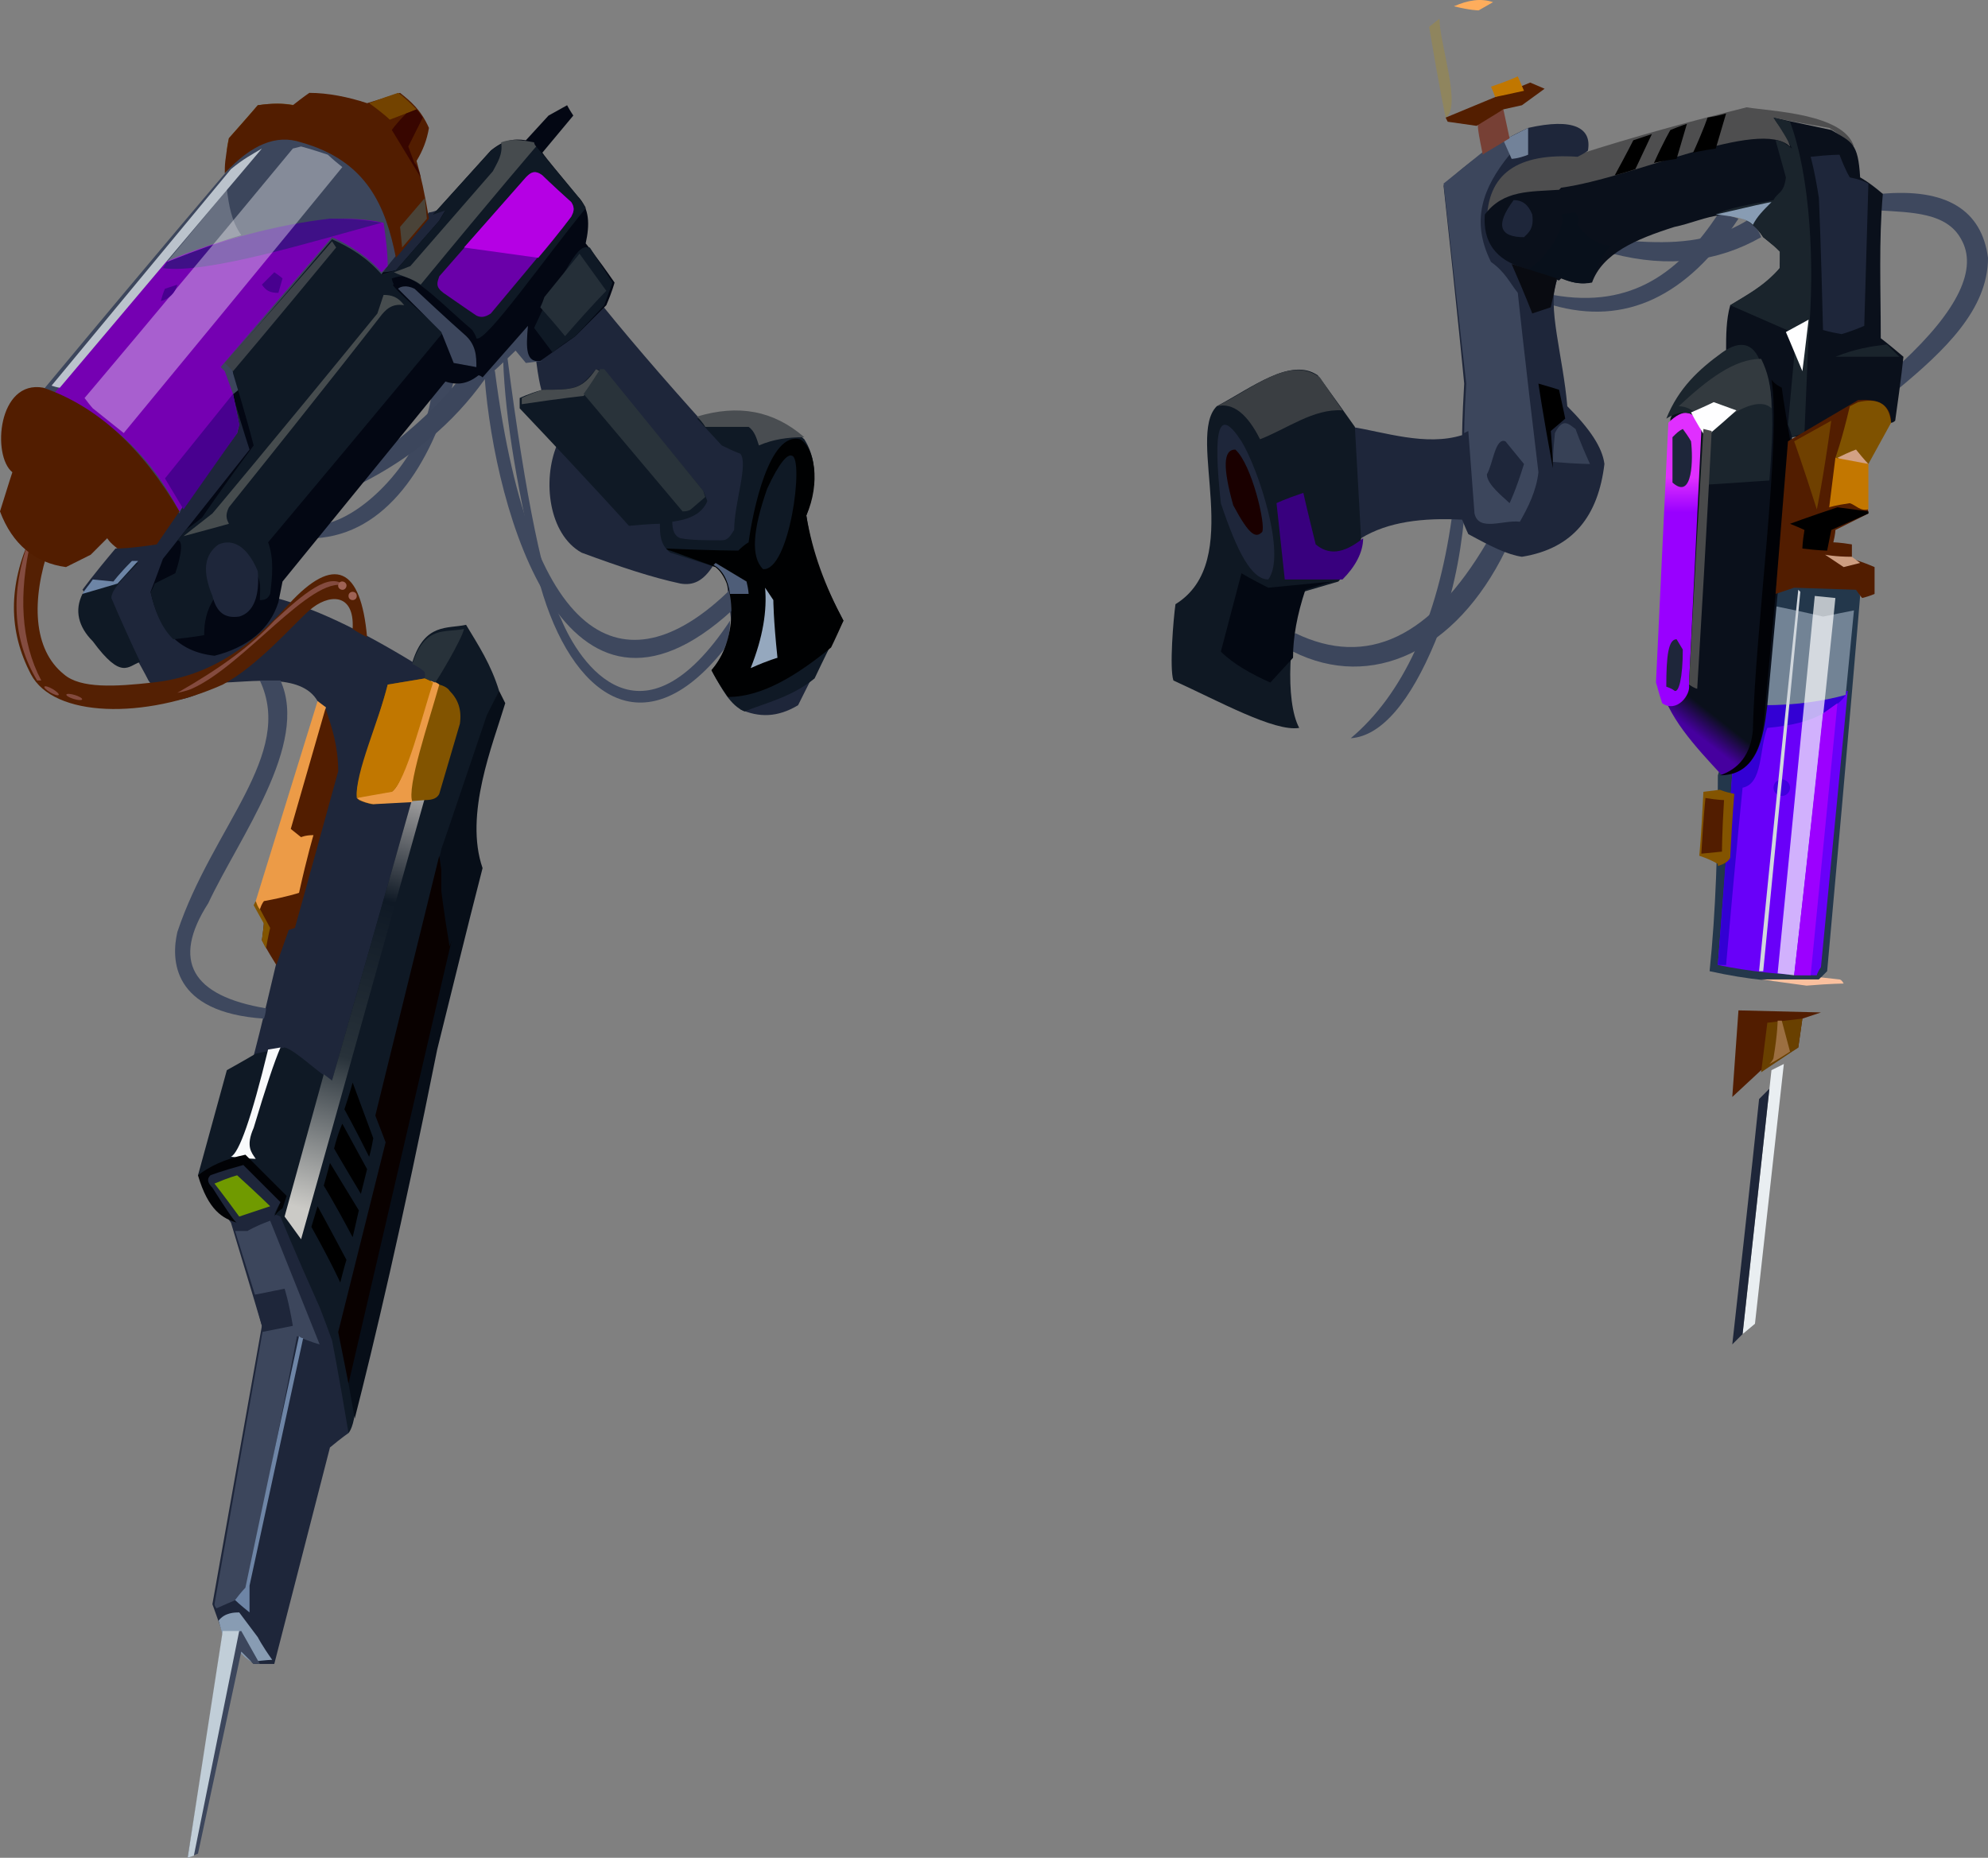 <?xml version="1.0" encoding="UTF-8" standalone="no"?>
<svg
   width="964"
   height="901.041"
   viewBox="0 0 964 901.041"
   version="1.1"
   id="svg173"
   sodipodi:docname="cb-layer-0231.svg"
   xmlns:inkscape="http://www.inkscape.org/namespaces/inkscape"
   xmlns:sodipodi="http://sodipodi.sourceforge.net/DTD/sodipodi-0.dtd"
   xmlns="http://www.w3.org/2000/svg"
   xmlns:svg="http://www.w3.org/2000/svg">
  <rect x="0" y="0" width="964" height="901.041" fill="#808080" stroke="none"/>
  <sodipodi:namedview
     id="namedview175"
     pagecolor="#ffffff"
     bordercolor="#666666"
     borderopacity="1.0"
     inkscape:pageshadow="2"
     inkscape:pageopacity="0.0"
     inkscape:pagecheckerboard="0" />
  <defs
     id="defs21">
    <linearGradient
       x1="311.159"
       y1="185.547"
       x2="300.302"
       y2="308.592"
       id="id-73230"
       gradientTransform="scale(0.564,1.774)"
       gradientUnits="userSpaceOnUse">
      <stop
         stop-color="#AEACAB"
         offset="0%"
         id="stop2" />
      <stop
         stop-color="#0F1925"
         offset="27%"
         id="stop4" />
      <stop
         stop-color="#28323A"
         offset="64%"
         id="stop6" />
      <stop
         stop-color="#CBCAC6"
         offset="100%"
         id="stop8" />
    </linearGradient>
    <linearGradient
       x1="325.265"
       y1="274.569"
       x2="320.174"
       y2="284.751"
       id="id-73231"
       gradientTransform="scale(0.798,1.253)"
       gradientUnits="userSpaceOnUse">
      <stop
         stop-color="#0A101B"
         offset="0%"
         id="stop11" />
      <stop
         stop-color="#46009F"
         offset="100%"
         id="stop13" />
    </linearGradient>
    <linearGradient
       x1="625.64"
       y1="91.014"
       x2="625.64"
       y2="97.728"
       id="id-73232"
       gradientTransform="scale(0.393,2.543)"
       gradientUnits="userSpaceOnUse">
      <stop
         stop-color="#E02FFF"
         offset="0%"
         id="stop16" />
      <stop
         stop-color="#9900FF"
         offset="100%"
         id="stop18" />
    </linearGradient>
  </defs>
  <g
     transform="translate(0,0.041)"
     id="id-73233">
    <g
       transform="translate(0,45)"
       id="id-73234">
      <path
         d="m 116,756 c 5,4 7,6 7,6 7,0 10,0 10,0 18,-70 27,-105 27,-105 6,-5 9,-7 9,-7 27,-124 40,-185 40,-185 13,-80 19,-120 19,-120 8,-36 12,-55 12,-55 -23,-7 -35,-11 -35,-11 -26,-16 -49,-28 -71,-34 1,-6 1,-9 1,-9 53,-64 80,-97 80,-97 26,-18 40,-27 40,-27 3,12 5,18 5,18 1,8 2,12 2,12 5,20 8,29 8,29 -7,17 -4,43 12,52 19,7 34,12 48,15 6,1 11,-1 16,-9 4,3 6,4 6,4 5,44 7,66 7,66 9,4 18,4 28,-2 l 7,-14 c -13,-60 -20,-89 -20,-89 -9,-16 -14,-23 -14,-21 -6,-1 -9,-2 -9,-2 -21,-23 -42,-47 -59,-68 -52,-31 -78,-47 -78,-47 -4,2 -6,2 -6,2 -16,19 -24,29 -24,29 -51,32 -76,48 -76,48 1,5 2,7 2,7 2,3 2,4 2,4 2,10 3,14 3,14 -1,3 -1,4 -1,4 -26,36 -39,55 -39,55 -13,1 -19,2 -19,2 -11,13 -16,20 -16,20 18,22 26,33 26,33 4,7 6,11 6,11 5,7 7,10 7,10 13,0 20,-5 28,-9 14,0 39,-5 47,9 2,2 4,3 4,3 -16,83 -24,124 -24,124 -7,30 -11,45 -11,45 -17,41 -25,61 -25,61 9,13 14,20 14,20 10,33 15,50 15,50 -16,90 -24,135 -24,135 l 5,14 c 6,6 8,9 8,9 z"
         fill="#1e263a"
         id="id-73235" />
      <path
         d="m 122,761 c 7,-1 10,-1 10,-1 -5,-7 -7,-11 -7,-11 -6,-8 -9,-12 -9,-12 -2,0 -7,0 -10,4 l 2,7 9,9 c 3,3 5,4 5,4 z"
         fill="#889cb3"
         id="id-73236" />
      <path
         d="m 126,762 -9,-16 c -6,1 -9,1 -9,1 -11,73 -17,109 -17,109 l 5,-2 21,-98 6,6 c 2,0 3,0 3,0 z"
         fill="#3c465c"
         id="id-73237" />
      <path
         d="m 108,746 c 5,0 8,0 8,0 l -22,109 -3,1 z"
         fill="#c1ced8"
         id="id-73238" />
      <path
         d="m 105,735 c 9,-4 14,-6 14,-6 17,-84 25,-126 25,-126 7,3 11,4 11,4 -16,-40 -24,-60 -24,-60 -8,3 -11,5 -11,5 h -6 l 14,45 -24,136 c 0,1 1,2 1,2 z"
         fill="#3c465c"
         id="id-73239" />
      <path
         d="m 121,737 c -5,-4 -7,-6 -7,-6 3,-4 5,-6 5,-6 17,-81 26,-122 26,-122 1,1 2,1 2,1 l -26,120 c 0,9 0,13 0,13 z"
         fill="#6e85a6"
         id="id-73240" />
      <path
         d="m 127,601 c 10,-2 15,-3 15,-3 -2,-12 -4,-18 -4,-18 l -15,3 4,15 c 0,2 0,3 0,3 z"
         fill="#1e263a"
         id="id-73241" />
      <path
         d="m 169,650 c -5,-30 -8,-45 -8,-45 -4,-11 -6,-16 -6,-16 -13,-29 -19,-44 -19,-44 -2,-1 -3,-1 -3,-1 2,-5 4,-7 4,-7 -14,-13 -20,-20 -20,-20 -14,6 -21,8 -21,8 l 14,-51 c 9,-5 14,-8 14,-8 9,-2 14,-3 14,-3 5,1 17,13 23,16 26,-91 39,-137 39,-137 -5,-11 15,-52 6,-59 0,-2 1,-3 1,-3 -5,-3 -7,-4 -7,-4 6,-19 17,-16 26,-18 6,10 12,19 16,32 -12,36 -18,55 -18,55 1,14 4,26 8,35 l -13,32 c -27,135 -43,211 -47,229 -1,7 -3,9 -3,9 z"
         fill="#0f1925"
         id="id-73242" />
      <path
         d="m 172,643 c -5,-28 -7,-41 -7,-41 17,-62 25,-92 25,-92 -4,-9 -7,-13 -7,-13 l 31,-130 c 18,-50 27,-76 28,-77 2,4 3,6 3,6 -6,20 -20,54 -11,80 -8,31 -15,60 -22,88 -17,85 -31,144 -40,179 z"
         fill="#070e18"
         id="id-73243" />
      <path
         d="m 213,370 c 4,27 6,41 6,41 l -50,215 -5,-25 23,-92 -5,-13 z"
         fill="#090100"
         id="id-73244" />
      <path
         d="m 165,577 c 2,-8 3,-11 3,-11 -9,-17 -14,-26 -14,-26 l -3,10 c 10,18 14,27 14,27 z"
         fill="#000000"
         id="id-73245" />
      <path
         d="m 171,555 c -9,-17 -14,-25 -14,-25 2,-7 3,-11 3,-11 l 14,23 c -2,9 -3,13 -3,13 z"
         fill="#000000"
         id="id-73246" />
      <path
         d="m 175,534 c -9,-15 -13,-22 -13,-22 2,-8 4,-12 4,-12 l 12,22 c -2,8 -3,12 -3,12 z"
         fill="#000000"
         id="id-73247" />
      <path
         d="m 179,516 c -8,-16 -12,-23 -12,-23 3,-9 4,-13 4,-13 l 10,27 c -1,6 -2,9 -2,9 z"
         fill="#000000"
         id="id-73248" />
      <path
         d="m 146,556 c -5,-7 -8,-11 -8,-11 l 19,-69 4,3 c 26,-91 39,-137 39,-137 h 6 c -40,143 -60,214 -60,214 z"
         fill="url(#id-73230)"
         id="id-73249"
         style="fill:url(#id-73230)" />
      <path
         d="m 112,516 c 8,1 12,1 12,1 -2,-3 -5,-6 -1,-15 6,-20 10,-32 13,-39 l -6,1 c -8,33 -14,50 -18,52 z"
         fill="#f9fafb"
         id="id-73250" />
      <path
         d="m 115,548 c -7,-2 -14,-6 -19,-23 5,-4 13,-8 23,-10 13,13 20,20 20,20 l -2,6 c -3,2 -4,4 -4,4 2,-5 3,-7 3,-7 -12,-12 -18,-18 -18,-18 -11,3 -16,5 -16,5 -2,2 -1,4 1,6 7,11 11,17 12,17 z"
         fill="#010205"
         id="id-73251" />
      <path
         d="m 153,216 c 34,-2 56,-35 67,-76 -3,-1 -4,-1 -4,-1 -5,6 -7,9 -7,9 -4,27 -30,56 -51,61 -3,5 -5,7 -5,7 z"
         fill="#3e485e"
         id="id-73252" />
      <path
         d="m 174,190 c 26,-13 46,-30 61,-51 10,-9 15,-14 15,-14 l 5,6 8,-1 c -7,0 -9,-7 -6,-19 l -24,26 c -1,0 -2,-1 -2,-1 -2,2 -6,5 -10,5 -9,11 -20,21 -34,32 -9,11 -13,17 -13,17 z"
         fill="#3c465c"
         id="id-73253" />
      <path
         d="m 104,529 c 7,-3 11,-4 11,-4 11,10 16,15 16,15 l -15,5 c -8,-11 -12,-16 -12,-16 z"
         fill="#709a00"
         id="id-73254" />
      <path
         d="m 134,423 c -5,-8 -7,-12 -7,-12 1,-7 1,-10 1,-10 l -4,-8 30,-97 c 3,2 4,3 4,3 3,9 6,18 6,30 -14,51 -21,76 -21,76 l -3,1 z"
         fill="#521d00"
         id="id-73255" />
      <path
         d="m 129,415 c 1,-6 2,-10 2,-10 l -7,-13 -1,2 5,9 -1,8 z"
         fill="#825400"
         id="id-73256" />
      <path
         d="m 126,396 c 1,-3 2,-4 2,-4 11,-2 17,-4 17,-4 4,-18 7,-28 7,-28 -4,0 -6,1 -6,1 l -5,-4 17,-59 -4,-3 -30,97 c 1,3 2,4 2,4 z"
         fill="#ec9b47"
         id="id-73257" />
      <path
         d="m 174,343 c -4,-4 5,-23 14,-56 12,-2 18,-3 18,-3 3,1 6,2 7,3 4,1 5,3 5,3 4,4 6,9 5,16 l -10,34 c -1,2 -3,3 -7,3 l -26,2 c -4,-1 -6,-2 -6,-2 z"
         fill="#825400"
         id="id-73258" />
      <path
         d="m 173,342 c 7,-2 13,-3 17,-3 5,-4 7,-14 19,-54 3,1 4,2 4,2 -5,18 -16,50 -13,57 l -19,1 c -6,-1 -8,-3 -8,-3 z"
         fill="#ec9b47"
         id="id-73259" />
      <path
         d="m 218,414 c -3,-18 -4,-27 -4,-27 0,-13 0,-20 0,-20 l 22,-65 5,-10 -17,55 c 0,13 2,25 7,35 -9,21 -13,32 -13,32 z"
         fill="#070e18"
         id="id-73260" />
      <path
         d="m 225,260 c -1,5 -13,25 -14,26 l -5,-2 v -3 c -2,-2 -4,-3 -6,-4 6,-19 16,-15 25,-17 z"
         fill="#28323a"
         id="id-73261" />
      <path
         d="m 126,285 c 17,36 -23,71 -40,122 -3,13 -3,39 42,42 1,-3 1,-5 1,-5 -36,-6 -46,-23 -28,-51 15,-32 49,-77 35,-108 -4,0 -7,0 -10,0 z"
         fill="#3e485e"
         id="id-73262" />
      <path
         d="m 178,264 c -4,-2 -7,-4 -7,-4 1,-18 -12,-17 -21,-9 -7,6 -25,27 -42,36 -38,17 -82,16 -93,-5 -11,-21 -11,-43 0,-67 4,0 6,3 9,5 -9,26 -8,50 7,62 8,7 25,6 43,4 29,-3 49,-19 66,-38 22,-24 35,-18 38,16 z"
         fill="#542003"
         id="id-73263" />
      <path
         d="m 86,291 c 5,-1 7,-2 7,-2 25,-11 58,-55 74,-50 -7,-7 -20,4 -34,17 -11,12 -26,23 -47,35 z"
         fill="#844b3f"
         id="id-73264" />
      <circle
         transform="rotate(29,166,239)"
         cx="166"
         cy="239"
         fill="#9e6255"
         id="id-73265"
         r="2" />
      <path
         d="m 14,217 c 1,0 1,0 1,0 -6,26 -5,49 5,68 H 18 C 6,265 5,242 14,217 Z"
         fill="#844c40"
         id="id-73266" />
      <ellipse
         transform="rotate(30,25,290)"
         cx="25"
         cy="290"
         fill="#844c40"
         id="ellipse55"
         rx="4"
         ry="1" />
      <ellipse
         transform="rotate(17,36,293)"
         cx="36"
         cy="293"
         fill="#834a3e"
         id="ellipse57"
         rx="4"
         ry="1" />
      <path
         d="m 68,276 c -6,2 -9,9 -23,-10 -7,-7 -9,-15 -5,-23 3,-4 5,-6 5,-6 6,0 10,1 10,1 6,-7 8,-10 8,-10 3,0 4,0 4,0 -7,7 -13,13 -13,17 9,21 14,31 14,31 z"
         fill="#0f1925"
         id="id-73269" />
      <path
         d="m 40,243 17,-5 10,-11 h -3 c -6,6 -9,10 -9,10 l -10,-1 c -2,3 -4,5 -5,7 z"
         fill="#6d85a6"
         id="id-73270" />
      <path
         d="m 255,23 c -6,-1 -11,0 -17,5 l -28,31 c 4,-2 6,-2 6,-2 -2,3 -3,5 -3,5 l -21,24 c -4,1 -6,1 -6,1 -7,-6 -15,-11 -25,-17 l -54,63 2,2 c 3,8 4,12 4,12 5,17 8,26 8,26 l -42,53 c -4,11 -6,16 -6,16 4,18 13,29 31,31 16,-4 27,-13 31,-26 l 2,-10 c 53,-65 79,-97 79,-97 6,2 11,1 16,-3 1,0 2,1 2,1 l 22,-25 c -1,11 -1,18 6,17 l 17,-12 c 10,-10 15,-15 15,-15 3,-7 4,-11 4,-11 -9,-13 -14,-19 -14,-19 2,-9 2,-17 -4,-23 -9,-11 -15,-18 -17,-21 10,-12 15,-18 15,-18 -2,-3 -3,-5 -3,-5 l -9,5 z"
         fill="#030713"
         id="id-73271" />
      <g
         id="id-73272">
        <path
           d="m 41,175 c -12,-5 -18,-7 -18,-7 -2,-5 -3,-8 -3,-8 l 12,4 c 6,7 9,11 9,11 z"
           fill="#ffc16b"
           id="id-73273" />
        <path
           d="M 87,204 C 73,178 53,158 27,147 c -4,-2 -6,-3 -6,-3 59,-71 89,-106 89,-106 11,-14 24,-18 37,-15 25,8 41,26 45,56 -5,6 -7,9 -7,9 l -73,59 c -17,38 -25,57 -25,57 z"
           fill="#3c465c"
           id="id-73274" />
        <path
           d="m 87,203 28,-38 1,-4 -3,-15 -4,-11 -2,-2 54,-63 c 9,4 18,10 24,17 2,-2 3,-3 3,-3 0,-7 -1,-14 -2,-21 -9,-2 -17,-2 -25,-2 -26,4 -53,9 -81,21 l -54,64 c 29,12 48,32 61,57 z"
           fill="#7500b2"
           id="id-73275" />
        <path
           d="m 80,187 33,-41 3,15 c -1,3 -1,4 -1,4 l -26,37 c -6,-10 -9,-15 -9,-15 z"
           fill="#48008f"
           id="id-73276" />
        <path
           d="m 81,82 -2,3 c 21,3 73,-13 106,-22 -6,-1 -12,-2 -25,-2 -26,3 -52,10 -79,21 z"
           fill="#3f1087"
           id="id-73277" />
        <path
           d="m 41,148 c 3,4 4,5 4,5 10,8 15,12 15,12 71,-86 106,-129 106,-129 -5,-4 -7,-6 -7,-6 -9,-3 -13,-4 -13,-4 l -4,1 C 75,108 41,148 41,148 Z"
           fill="#ffffff"
           fill-opacity="0.373"
           id="id-73278" />
        <path
           d="m 78,101 c 1,-4 2,-6 2,-6 l 6,-2 c -1,4 -4,7 -8,8 z"
           fill="#48008f"
           id="id-73279" />
        <path
           d="m 127,93 c 4,-4 6,-6 6,-6 3,2 4,3 4,3 l -2,7 c -4,0 -6,-1 -8,-4 z"
           fill="#48008f"
           id="id-73280" />
        <path
           d="m 25,142 c 3,1 4,1 4,1 65,-77 98,-116 98,-116 -5,3 -9,5 -15,10 -58,70 -87,105 -87,105 z"
           fill="#bbc3cc"
           id="id-73281" />
        <path
           d="m 117,69 c -10,3 -21,7 -36,13 l 29,-35 c 1,7 2,15 7,22 z"
           fill="#ffffff"
           fill-opacity="0.227"
           id="id-73282" />
        <path
           d="m 110,28 c 15,-14 34,-15 58,-1 9,9 13,13 13,13 8,15 11,22 11,22 8,-8 12,-12 12,-12 C 200,39 198,33 198,33 188,21 183,15 183,15 L 166,7 C 159,8 148,3 143,6 138,5 132,5 125,6 l -14,16 c -1,4 -1,6 -1,6 z"
           fill="#734300"
           id="id-73283" />
        <path
           d="m 109,39 c 0,-4 0,-6 2,-17 9,-10 14,-16 14,-16 7,-1 12,-1 17,0 5,-4 8,-6 8,-6 9,0 19,2 28,5 10,-3 16,-5 16,-5 5,4 10,8 14,17 -1,6 -3,11 -6,16 2,7 4,16 6,28 L 192,80 C 187,55 178,33 146,24 134,20 122,25 109,39 Z"
           fill="#521d00"
           id="id-73284" />
        <polygon
           points="206,51 207,61 195,75 194,65 "
           fill="#4a4338"
           id="id-73285" />
        <path
           d="m 179,5 c 7,5 10,8 10,8 l 13,-5 c -3,-3 -6,-6 -9,-8 -9,3 -14,5 -14,5 z"
           fill="#734300"
           id="id-73286" />
        <path
           d="m 190,18 14,23 c -1,-4 -2,-6 -3,-7 -2,-5 -3,-8 -3,-8 l 7,-14 c -2,-3 -3,-4 -3,-4 l -5,2 c -5,5 -7,8 -7,8 z"
           fill="#380600"
           id="id-73287" />
        <path
           d="m 76,219 c -13,2 -19,2 -19,2 -4,-3 -5,-5 -5,-5 -5,5 -8,8 -8,8 -8,4 -12,6 -12,6 -15,-2 -26,-11 -32,-27 4,-13 6,-19 6,-19 -10,-8 -7,-45 15,-41 26,9 48,29 66,60 z"
           fill="#521d00"
           id="id-73288" />
      </g>
      <path
         d="m 231,119 c 4,3 34,-40 53,-63 0,-1 -2,-3 -4,-6 L 260,26 c -7,-4 -14,-4 -22,2 l -28,31 6,-2 -3,5 -21,24 -7,2 c -7,-8 -15,-13 -24,-17 -33,39 -50,58 -50,58 2,5 2,7 2,7 7,23 10,35 10,35 -17,23 -25,35 -25,35 -5,4 -8,6 -8,6 -2,3 -4,5 -4,5 3,0 2,7 -1,16 l -10,5 c -1,3 -2,4 -2,4 2,9 5,17 11,23 10,-1 15,-2 15,-2 0,-6 1,-12 5,-18 13,-8 20,-12 20,-12 3,4 2,8 2,13 3,0 4,-1 5,-3 1,-8 2,-17 -1,-25 57,-68 85,-102 85,-102 -15,-13 -27,-24 -24,-23 -1,-2 -1,-3 -1,-3 3,-1 4,-1 4,-1 7,-1 22,15 35,26 2,3 2,4 2,4 z"
         fill="#0f1925"
         id="id-73289" />
      <path
         d="m 193,95 c 1,-1 4,-2 8,0 16,15 24,22 24,22 6,5 6,11 6,16 l -11,-2 -6,-15 C 200,102 193,95 193,95 Z"
         fill="#3c465c"
         id="id-73290" />
      <path
         d="m 191,87 c 4,2 9,3 13,6 37,-45 56,-67 56,-67 -1,-1 -1,-2 -1,-2 -10,-2 -13,-1 -16,0 1,6 -2,10 -4,14 l -40,46 c -5,2 -8,3 -8,3 z"
         fill="#464b4e"
         id="id-73291" />
      <path
         d="m 186,98 c -2,6 -3,9 -3,9 -53,65 -80,97 -80,97 -9,7 -14,11 -14,11 15,-4 22,-6 22,-6 -1,-2 -2,-4 0,-8 49,-61 73,-92 73,-92 3,-4 6,-7 12,-6 -3,-4 -6,-5 -10,-5 z"
         fill="#464c4e"
         id="id-73292" />
      <path
         d="m 113,135 c -3,-3 -4,-4 -4,-4 35,-39 52,-59 52,-59 l 2,3 c -33,40 -50,60 -50,60 z"
         fill="#3d4349"
         id="id-73293" />
      <path
         d="m 103,244 c 2,8 6,11 13,10 7,-2 10,-10 9,-22 -5,-12 -12,-16 -19,-13 -7,5 -8,13 -3,25 z"
         fill="#1e263a"
         id="id-73294" />
      <path
         d="m 235,138 c 5,65 39,187 120,113 0,-4 0,-8 -1,-10 -48,47 -96,33 -114,-106 -1,-1 1,-3 5,-6 -4,5 -8,7 -10,9 z"
         fill="#3e485e"
         id="id-73295" />
      <path
         d="m 354,256 c 0,6 -1,10 -3,14 -39,49 -74,22 -89,-31 -11,-45 -17,-81 -18,-109 1,-1 2,-2 2,-2 9,70 18,112 26,127 9,22 39,66 82,1 z"
         fill="#3e485e"
         id="id-73296" />
      <path
         d="m 252,148 c 0,3 0,5 0,5 36,38 53,57 53,57 10,-1 15,-1 15,-1 0,5 0,10 5,14 l 22,7 c 4,3 6,5 6,5 4,18 2,33 -8,45 5,9 9,17 16,20 10,-4 23,-7 34,-16 9,-19 14,-28 14,-28 -8,-15 -15,-30 -18,-51 2,-6 8,-23 -1,-37 -17,-16 -34,-15 -52,-10 l 12,13 c 6,3 9,4 9,4 4,5 -3,24 -3,37 -2,3 -3,5 -6,5 -7,0 -15,0 -20,-1 -3,-1 -4,-4 -4,-8 7,-1 14,-3 17,-10 -1,-3 -2,-5 -2,-5 -32,-39 -48,-58 -48,-58 l -4,-1 c -8,9 -8,10 -26,10 -7,2 -11,4 -11,4 z"
         fill="#0f1925"
         id="id-73297" />
      <path
         d="m 253,148 c 0,2 0,3 0,3 20,-3 30,-4 30,-4 l 8,-12 -2,-1 c -7,10 -11,10 -26,10 -6,2 -10,4 -10,4 z"
         fill="#464b4e"
         id="id-73298" />
      <path
         d="m 291,134 c -5,8 -8,12 -8,12 32,38 48,57 48,57 3,0 4,-1 4,-1 l 7,-6 -1,-3 -48,-59 z"
         fill="#29333a"
         id="id-73299" />
      <path
         d="m 323,221 c 23,1 35,1 35,1 3,-3 5,-4 5,-4 2,-15 10,-54 25,-50 7,4 10,21 3,37 3,18 9,34 18,51 -4,9 -6,13 -6,13 -16,13 -33,24 -50,24 -2,-3 -5,-7 -8,-13 12,-13 13,-41 2,-50 l -22,-8 c -1,0 -2,-1 -2,-1 z"
         fill="#000102"
         id="id-73300" />
      <path
         d="m 346,229 c 1,-1 1,-1 1,-1 10,6 15,9 15,9 1,4 1,6 1,6 h -9 c -1,-7 -4,-12 -8,-14 z"
         fill="#4e5d78"
         id="id-73301" />
      <path
         d="m 364,279 c 9,-4 13,-5 13,-5 -2,-19 -2,-28 -2,-28 l -4,-6 c 1,11 -1,24 -7,39 z"
         fill="#95a8be"
         id="id-73302" />
      <path
         d="m 381,272 c -3,-26 -4,-38 -4,-38 5,-6 8,-13 10,-23 1,7 1,11 1,11 l 12,34 c -13,11 -19,16 -19,16 z"
         fill="#000102"
         id="id-73303" />
      <path
         d="m 370,231 c -6,-6 -5,-19 2,-39 6,-13 10,-17 12,-16 6,1 -1,56 -14,55 z"
         fill="#0f1925"
         id="id-73304" />
      <path
         d="m 368,171 c 7,-3 14,-4 22,-4 -15,-13 -32,-16 -52,-10 3,3 4,5 4,5 h 21 c 3,2 4,6 5,9 z"
         fill="#494d51"
         id="id-73305" />
      <path
         d="m 268,126 c -6,-8 -9,-12 -9,-12 l 7,-15 c 6,-6 13,-26 19,-24 h 1 l 11,17 -4,11 -14,15 c -8,5 -11,8 -11,8 z"
         fill="#0f1925"
         id="id-73306" />
      <path
         d="m 262,104 c 8,9 12,14 12,14 13,-15 20,-22 20,-22 L 281,78 264,99 c -1,3 -2,5 -2,5 z"
         fill="#252f38"
         id="id-73307" />
      <circle
         cx="171"
         cy="244"
         r="2"
         fill="#9e6255"
         id="circle98" />
      <path
         d="m 173,342 c -1,-12 11,-38 15,-55 l 18,-3 4,2 c -5,15 -13,48 -20,53 z"
         fill="#c17700"
         id="id-73309" />
      <path
         d="m 263,40 c -4,-3 -6,-1 -8,1 -28,32 -42,48 -42,48 -1,3 -2,5 2,8 10,7 16,11 16,11 2,1 4,1 7,-1 26,-31 39,-47 39,-47 1,-2 2,-4 0,-7 -10,-9 -14,-13 -14,-13 z"
         fill="#6a00a9"
         id="id-73310" />
      <path
         d="m 263,40 c -4,-3 -6,-1 -8,1 l -30,34 36,5 c 11,-13 16,-20 16,-20 1,-2 2,-4 0,-7 -10,-9 -14,-13 -14,-13 z"
         fill="#b500e4"
         id="id-73311" />
    </g>
    <g
       transform="translate(568)"
       id="id-73312">
      <path
         d="m 261,471 c 18,4 36,6 52,5 3,-3 5,-5 5,-5 11,-121 16,-182 16,-182 -1,-3 -2,-4 -2,-4 -21,-1 -31,-2 -31,-2 -5,2 -8,3 -8,3 l -28,90 c 0,35 -1,66 -4,95 z"
         fill="#23374b"
         id="id-73313" />
      <path
         d="m 286,475 22,3 c 12,-1 18,-1 18,-1 -1,-2 -2,-2 -2,-2 l -9,-1 -1,1 z"
         fill="#fac09e"
         id="id-73314" />
      <path
         d="m 272,532 14,-13 18,-11 2,-14 c 6,-2 9,-3 9,-3 l -40,-1 c -2,28 -3,42 -3,42 z"
         fill="#521d00"
         id="id-73315" />
      <path
         d="m 286,520 c 2,-16 3,-24 3,-24 l 17,-2 -2,14 z"
         fill="#694000"
         id="id-73316" />
      <path
         d="m 290,516 c 2,-2 2,-3 2,-3 2,-12 2,-18 2,-18 1,0 2,0 2,0 l 4,15 c -6,4 -10,6 -10,6 z"
         fill="#9c6f41"
         id="id-73317" />
      <path
         d="m 313,473 c -17,0 -33,-2 -48,-5 5,-62 7,-93 7,-93 11,-23 16,-35 16,-35 14,1 28,-1 40,-5 l -13,134 c -2,3 -2,4 -2,4 z"
         fill="#6900f9"
         id="id-73318" />
      <path
         d="m 269,468 c 5,-57 8,-86 8,-86 10,-2 8,-19 12,-29 11,-1 20,-3 27,-7 5,-3 10,-6 12,-11 -13,4 -26,6 -40,5 l -16,35 -7,93 c 3,0 4,0 4,0 z"
         fill="#3300d4"
         id="id-73319" />
      <circle
         cx="296"
         cy="382"
         r="4"
         fill="#4100de"
         id="circle111" />
      <path
         d="m 287,342 c 4,-32 6,-48 6,-48 15,3 23,5 23,5 10,-2 15,-3 15,-3 l -4,41 c -11,3 -24,5 -40,5 z"
         fill="#728395"
         id="id-73321" />
      <path
         d="m 285,471 h 2 c 12,-122 18,-184 18,-184 l -1,-1 c -13,123 -19,185 -19,185 z"
         fill="#d1d7dd"
         id="id-73322" />
      <path
         d="m 354,176 c 28,-26 37,-46 29,-60 -7,-13 -24,-13 -40,-14 1,-6 1,-8 1,-8 32,-3 49,8 52,31 0,25 -21,45 -44,64 z"
         fill="#3e485e"
         id="id-73323" />
      <path
         d="m 185,148 c 35,10 65,-4 90,-42 -3,-1 -6,-2 -10,-2 -18,27 -41,46 -80,39 0,3 0,5 0,5 z"
         fill="#3e485e"
         id="id-73324" />
      <path
         d="m 214,123 c 27,7 51,4 72,-8 -1,-3 -3,-6 -7,-8 -18,11 -37,11 -54,10 -3,1 -7,3 -11,6 z"
         fill="#3e485e"
         id="id-73325" />
      <path
         d="m 60,307 c 35,17 66,2 93,-44 6,3 9,4 9,4 -24,49 -65,68 -103,49 0,-4 0,-7 1,-9 z"
         fill="#3c465c"
         id="id-73326" />
      <path
         d="m 87,358 c 15,-1 29,-18 41,-47 8,-20 12,-40 14,-60 h -6 c -7,50 -24,86 -49,107 z"
         fill="#3c465c"
         id="id-73327" />
      <path
         d="m 294,472 8,1 c 14,-122 20,-183 20,-183 l -10,-1 c -12,122 -18,183 -18,183 z"
         fill="#ffffff"
         fill-opacity="0.694"
         id="id-73328" />
      <path
         d="m 302,473 c 5,0 8,0 8,0 l 13,-132 -7,5 c -9,84 -14,127 -14,127 z"
         fill="#9c00ff"
         id="id-73329" />
      <path
         d="m 256,415 c 6,2 9,4 9,4 0,1 0,1 0,1 3,-1 5,-2 6,-4 1,-21 2,-31 2,-31 -5,-1 -7,-2 -7,-2 l -8,1 c -1,21 -2,31 -2,31 z"
         fill="#835400"
         id="id-73330" />
      <path
         d="m 259,387 c 6,1 9,1 9,1 -1,16 -1,25 -1,25 l -10,1 c 1,-18 2,-27 2,-27 z"
         fill="#521d00"
         id="id-73331" />
      <path
         d="m 149,110 c 2,-17 13,-32 29,-34 5,-2 11,-2 19,-1 28,-9 54,-16 82,-23 12,2 47,3 52,19 -4,-3 -7,-6 -12,-9 -18,-3 -27,-5 -27,-5 3,4 7,9 8,14 -18,-14 -106,26 -115,23 -19,3 -31,8 -36,16 z"
         fill="#4e4e4f"
         id="id-73332" />
      <path
         d="m 197,76 c 4,-2 5,-3 5,-3 2,-11 -7,-16 -29,-11 -15,7 -29,16 -41,28 7,64 10,96 10,96 -1,17 -1,25 -1,25 -35,11 -81,-28 -81,19 6,23 9,34 9,34 2,9 22,1 23,-3 13,-8 30,-10 49,-9 2,5 3,7 3,7 11,6 19,10 26,11 25,-4 37,-20 40,-45 -1,-8 -7,-17 -18,-28 -2,-24 -10,-49 -5,-61 l -34,-28 c 0,-24 15,-34 44,-32 z"
         fill="#1e263a"
         id="id-73333" />
      <path
         d="m 267,376 c 17,-1 20,-17 22,-34 8,-86 12,-130 12,-130 32,-4 48,-7 48,-7 1,0 2,-1 2,-1 3,-21 4,-31 4,-31 -7,-6 -11,-9 -11,-9 0,-24 -1,-47 1,-70 -7,-6 -11,-8 -11,-8 -1,-17 -4,-17 -14,-23 -19,-4 -28,-6 -28,-6 3,5 6,7 8,14 -15,-14 -75,15 -111,20 -1,1 -1,1 -1,1 -14,1 -27,0 -36,12 -1,13 5,22 19,26 11,4 17,6 17,6 1,-1 1,-1 1,-1 5,2 10,3 15,2 5,-14 21,-21 40,-27 15,-3 31,-14 43,5 6,5 9,7 9,7 -1,5 -1,8 -1,8 -5,7 -14,12 -24,18 -2,7 -2,15 -2,22 -12,8 -21,18 -27,33 l -5,128 c 3,16 17,31 30,45 z"
         fill="url(#id-73231)"
         id="id-73334"
         style="fill:url(#id-73231)" />
      <path
         d="m 238,341 c 7,5 14,-4 13,-9 4,-82 6,-123 6,-123 -3,-11 -9,-11 -16,-4 l -6,126 c 1,3 1,4 3,10 z"
         fill="url(#id-73232)"
         id="id-73335"
         style="fill:url(#id-73232)" />
      <path
         d="m 260,235 30,-2 c 2,-26 3,-48 -5,-59 -4,-9 -11,-8 -18,-3 -11,8 -21,17 -27,32 8,-5 15,-4 21,7 -1,17 -1,25 -1,25 z"
         fill="#1b252d"
         id="id-73336" />
      <path
         d="m 300,213 c -3,-17 -4,-25 -4,-25 -4,-2 -5,-4 -5,-4 5,29 -8,122 -9,170 -1,12 -7,19 -16,22 16,0 21,-14 22,-34"
         fill="#010206"
         id="id-73337" />
      <path
         d="m 291,198 c 0,-11 -2,-18 -5,-24 -13,0 -26,10 -40,23 7,0 11,6 15,12 14,-12 25,-16 30,-11 z"
         fill="#333a3f"
         id="id-73338" />
      <path
         d="m 259,212 c -5,-8 -7,-12 -7,-12 7,-3 11,-5 11,-5 l 11,4 c -10,9 -15,13 -15,13 z"
         fill="#fefeff"
         id="id-73339" />
      <path
         d="m 251,332 c 3,2 4,2 4,2 5,-83 7,-125 7,-125 l -4,-1 c -5,83 -7,124 -7,124 z"
         fill="#494a4b"
         id="id-73340" />
      <path
         d="m 240,333 c 3,1 4,2 4,2 2,1 4,-6 4,-20 l -3,-5 c -4,0 -5,8 -5,23 z"
         fill="#1e263a"
         id="id-73341" />
      <path
         d="m 243,234 c 10,9 10,-12 9,-20 0,0 -1,-2 -4,-6 -2,1 -3,2 -5,4 z"
         fill="#1e263a"
         id="id-73342" />
      <path
         d="m 301,212 c -1,-4 -2,-6 -2,-6 l 4,-44 -32,-14 c 8,-5 16,-9 24,-18 v -8 c -5,-5 -8,-7 -8,-7 -6,-9 -14,-12 -23,-11 5,-3 17,-5 28,-7 2,-4 5,-3 6,-11 l -5,-18 c 3,0 5,2 8,4 -2,-4 -5,-9 -9,-15 l 8,2 c 10,27 12,70 9,104 l -2,47 c -4,1 -6,2 -6,2 z"
         fill="#1a242c"
         id="id-73343" />
      <path
         d="m 353,173 c -20,0 -31,0 -31,0 10,-4 17,-5 25,-6 4,4 6,6 6,6 z"
         fill="#1a242c"
         id="id-73344" />
      <path
         d="m 306,180 c -5,-12 -8,-19 -8,-19 l 11,-6 c -2,17 -3,25 -3,25 z"
         fill="#fefeff"
         id="id-73345" />
      <path
         d="m 325,162 c -6,-1 -9,-2 -9,-2 -1,-42 -2,-64 -2,-64 -2,-13 -4,-20 -4,-20 9,-1 14,-1 14,-1 3,8 5,11 5,11 5,1 7,2 7,2 2,1 2,1 2,1 l -2,69 c -7,3 -11,4 -11,4 z"
         fill="#1e263a"
         id="id-73346" />
      <path
         d="m 264,104 c 17,-4 26,-6 27,-6 -4,4 -7,7 -9,11 -3,-3 -8,-4 -18,-5 z"
         fill="#889cb3"
         id="id-73347" />
      <path
         d="m 188,134 -1,1 c -9,-3 -14,-4 -14,-4 9,-7 15,-15 17,-25 -1,-2 -1,-2 -1,-2 5,-1 7,-1 7,-1 1,2 2,3 1,6 5,7 11,10 16,10 -2,3 -5,6 -6,10 l -4,8 c -5,1 -10,0 -15,-3 z"
         fill="#08101b"
         id="id-73348" />
      <path
         d="m 166,97 c -9,12 -7,18 5,18 2,-2 5,-4 4,-11 -2,-5 -5,-7 -9,-7 z"
         fill="#1e263a"
         id="id-73349" />
      <path
         d="m 215,85 c 6,-11 9,-17 9,-17 6,-2 9,-3 9,-3 l -8,17 c -6,2 -10,3 -10,3 z"
         fill="#000000"
         id="id-73350" />
      <path
         d="m 234,79 c 5,-11 8,-16 8,-16 5,-2 8,-3 8,-3 l -5,17 c -7,1 -11,2 -11,2 z"
         fill="#000000"
         id="id-73351" />
      <path
         d="m 253,74 c 5,-11 7,-17 7,-17 6,-1 9,-2 9,-2 l -5,17 c -7,1 -11,2 -11,2 z"
         fill="#000000"
         id="id-73352" />
      <path
         d="m 147,249 c 2,9 14,3 22,4 4,-7 8,-15 9,-24 -7,-58 -10,-87 -10,-87 -4,-5 -6,-10 -13,-15 -10,-20 -4,-36 9,-52 l -1,-11 -31,25 11,97 c -1,16 -1,24 -1,24 l 2,-1 c 2,27 3,40 3,40 z"
         fill="#3c465c"
         id="id-73353" />
      <path
         d="m 164,244 c -3,-3 -11,-9 -11,-14 3,-5 4,-18 9,-16 l 9,11 c -4,13 -7,19 -7,19 z"
         fill="#1e263a"
         id="id-73354" />
      <path
         d="m 185,224 c 12,1 18,1 18,1 -5,-11 -7,-17 -7,-17 -3,-2 -6,-6 -10,2 -1,10 -1,14 -1,14 z"
         fill="#374156"
         id="id-73355" />
      <path
         d="m 185,227 c -5,-27 -7,-41 -7,-41 7,2 10,3 10,3 2,9 3,14 3,14 l -7,6 c 1,12 1,18 1,18 z"
         fill="#000000"
         id="id-73356" />
      <path
         d="m 175,152 9,-3 c 2,-9 3,-14 3,-14 l -22,-7 c 7,16 10,24 10,24 z"
         fill="#090b11"
         id="id-73357" />
      <path
         d="m 173,62 c 0,9 0,13 0,13 -5,2 -8,2 -8,2 l -4,-9 c 8,-4 12,-6 12,-6 z"
         fill="#728299"
         id="id-73358" />
      <path
         d="m 151,75 c -2,-10 -3,-15 -2,-16 8,-4 12,-6 12,-6 l 3,14 c -8,5 -12,7 -13,8 z"
         fill="#774035"
         id="id-73359" />
      <path
         d="m 137,3 c 8,2 12,2 12,2 l 7,-4 c -6,-2 -12,-1 -19,2 z"
         fill="#fead5c"
         id="id-73360" />
      <path
         d="m 133,57 c 8,-5 -3,-36 -3,-48 l -5,4 c 5,30 8,44 8,44 z"
         fill="#8f855e"
         id="id-73361" />
      <polygon
         points="174,40 181,43 170,51 161,53 148,61 134,59 133,57 "
         fill="#531e00"
         id="id-73362" />
      <path
         d="m 157,47 c -1,-3 -2,-5 -2,-5 9,-3 13,-5 13,-5 l 3,7 c -9,2 -14,3 -14,3 z"
         fill="#c17700"
         id="id-73363" />
      <path
         d="M 89,207 C 77,190 71,182 71,182 c -13,-9 -32,6 -49,15 -15,15 14,75 -20,96 -1,7 -3,31 -1,37 22,10 49,25 61,23 -7,-13 -5,-47 2,-66 l 17,-5 c 5,-6 10,-12 11,-21 -2,-36 -3,-54 -3,-54 z"
         fill="#0f1823"
         id="id-73364" />
      <path
         d="m 70,264 c -4,-16 -6,-25 -6,-25 -9,3 -13,5 -13,5 l 4,37 h 28 c 6,-6 10,-13 10,-20 -10,8 -17,8 -23,3 z"
         fill="#38007e"
         id="id-73365" />
      <path
         d="m 34,278 -10,38 c 6,6 15,11 24,15 l 11,-12 c 0,-10 2,-21 6,-33 9,-3 13,-4 13,-4 l -31,3 c -8,-4 -13,-7 -13,-7 z"
         fill="#030812"
         id="id-73366" />
      <path
         d="m 47,281 c -8,0 -15,-13 -23,-37 -4,-37 -1,-47 10,-30 8,13 22,55 13,67 z"
         fill="#1e263a"
         id="id-73367" />
      <path
         d="m 31,218 c -6,0 -6,9 -1,27 8,15 11,16 14,13 2,-3 -5,-33 -13,-40 z"
         fill="#1a0000"
         id="id-73368" />
      <path
         d="m 43,213 c 13,-5 26,-15 40,-14 L 72,183 c -15,-11 -33,6 -50,14 8,-2 15,4 21,16 z"
         fill="#3a3e42"
         id="id-73369" />
      <path
         d="m 349,205 c 0,-7 -4,-12 -16,-11 -22,13 -34,20 -34,20 l -6,74 9,-3 30,1 c 2,3 3,4 3,4 4,-1 6,-2 6,-2 0,-8 0,-13 0,-13 -7,-3 -11,-4 -11,-4 0,-5 0,-7 0,-7 -6,-1 -9,-1 -9,-1 1,-4 1,-6 1,-6 l 16,-8 c -3,-24 1,-38 11,-44 z"
         fill="#521d00"
         id="id-73370" />
      <path
         d="m 329,197 c -4,17 -7,25 -7,25 l 16,3 11,-20 c -1,-10 -7,-12 -16,-10 -2,1 -4,2 -4,2 z"
         fill="#7f5200"
         id="id-73371" />
      <path
         d="m 323,222 c 6,-3 9,-4 9,-4 4,5 6,7 6,7 l -9,1 c -4,-3 -6,-4 -6,-4 z"
         fill="#d3a184"
         id="id-73372" />
      <path
         d="m 319,246 3,-24 c 11,2 16,3 16,3 0,15 0,22 0,22 -4,1 -6,-2 -9,-3 -7,1 -10,2 -10,2 z"
         fill="#c37700"
         id="id-73373" />
      <path
         d="m 313,247 c -7,-22 -11,-33 -11,-33 l 18,-10 c -4,29 -7,43 -7,43 z"
         fill="#6f4000"
         id="id-73374" />
      <path
         d="m 300,254 c 5,2 7,3 7,3 -1,6 -1,9 -1,9 8,1 12,1 12,1 l 2,-10 18,-8 c 0,-1 0,-1 0,-1 l -15,-2 c -15,5 -23,8 -23,8 z"
         fill="#000000"
         id="id-73375" />
      <path
         d="m 317,269 c 6,4 9,6 9,6 l 8,-2 -4,-3 c -8,0 -13,-1 -13,-1 z"
         fill="#cd9d80"
         id="id-73376" />
      <polygon
         points="277,647 283,642 297,516 291,519 "
         fill="#e9eef1"
         id="id-73377" />
      <path
         d="m 285,533 5,-5 -13,119 -5,5 c 9,-80 13,-119 13,-119 z"
         fill="#1e2639"
         id="id-73378" />
    </g>
  </g>
</svg>
